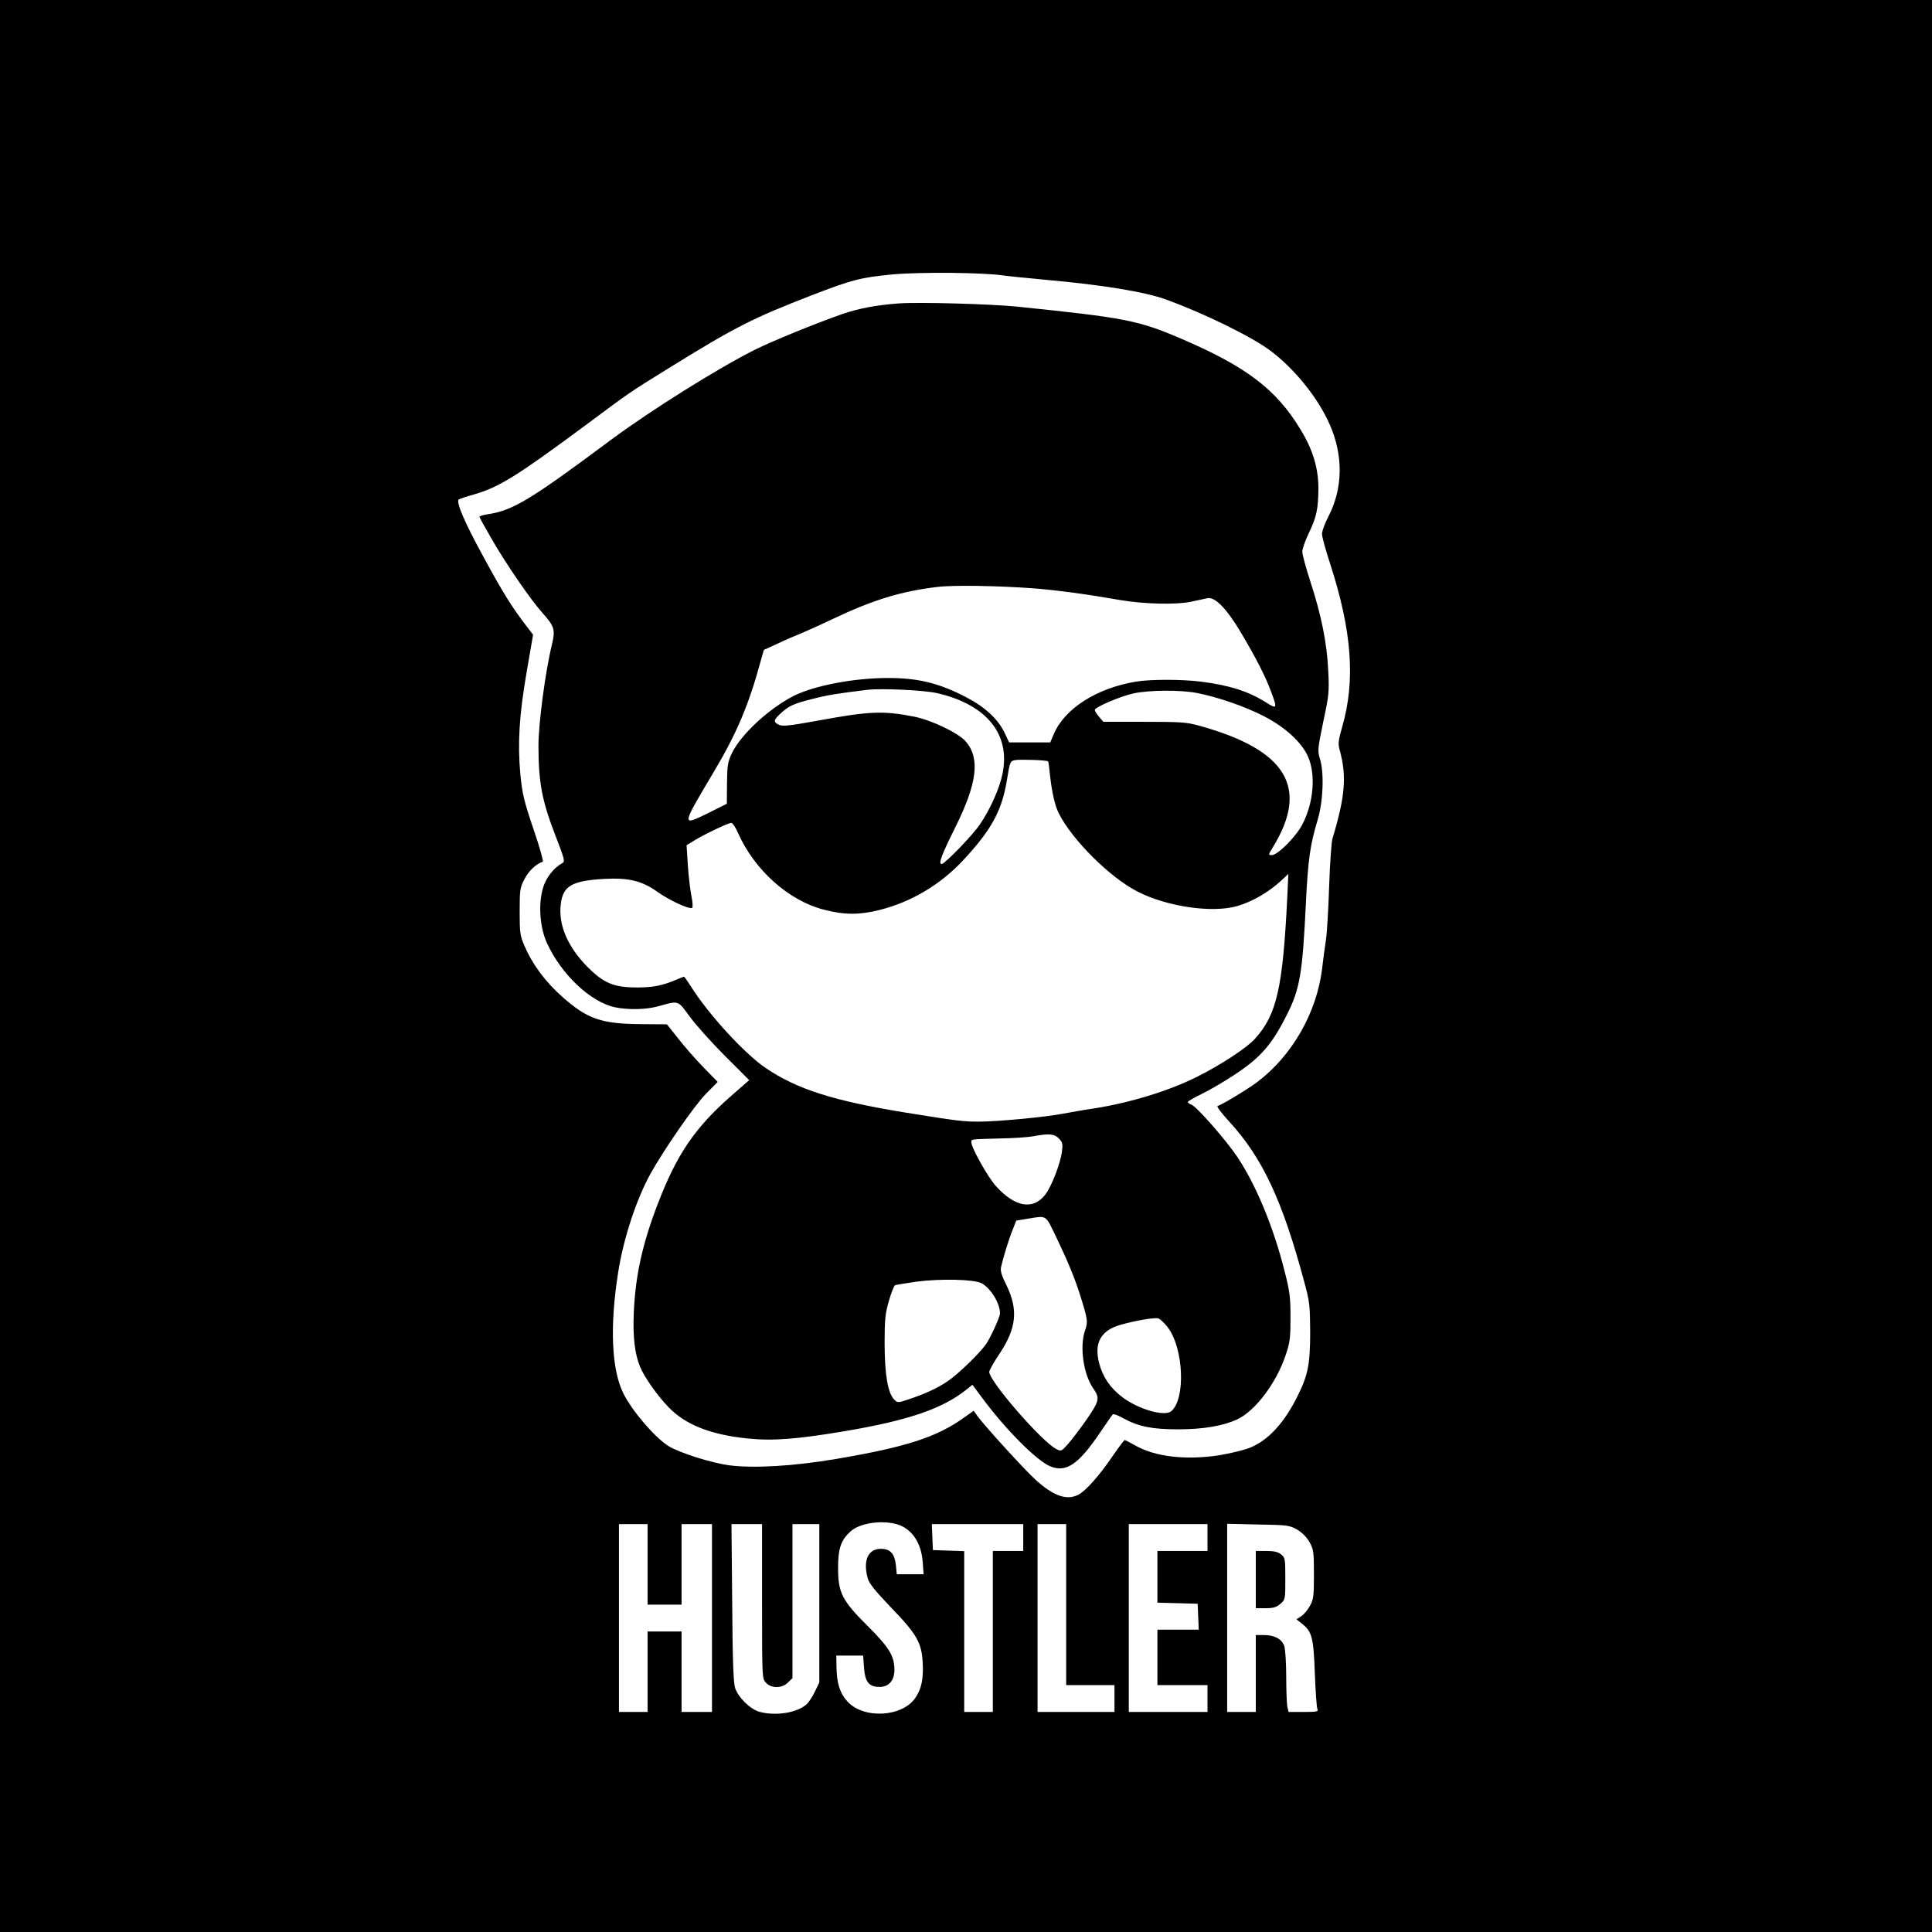 <?xml version="1.0" standalone="no"?>
<!DOCTYPE svg PUBLIC "-//W3C//DTD SVG 20010904//EN"
 "http://www.w3.org/TR/2001/REC-SVG-20010904/DTD/svg10.dtd">
<svg version="1.0" xmlns="http://www.w3.org/2000/svg"
 width="1080pt" height="1080pt" viewBox="0 0 1080 1080"
 preserveAspectRatio="xMidYMid meet">

<g transform="translate(0,1080) scale(0.1,-0.1)"
fill="#000000" stroke="none">
<path d="M0 5400 l0 -5400 5400 0 5400 0 0 5400 0 5400 -5400 0 -5400 0 0
-5400z m5610 3860 c36 -5 146 -16 245 -25 303 -27 549 -67 662 -109 211 -76
480 -208 584 -286 134 -100 265 -262 330 -408 79 -175 77 -361 -5 -519 -20
-38 -36 -82 -36 -98 0 -16 21 -91 46 -168 121 -373 142 -650 67 -910 -22 -77
-24 -94 -14 -130 40 -146 31 -258 -41 -497 -5 -19 -14 -138 -18 -265 -4 -126
-12 -261 -18 -300 -6 -38 -16 -113 -22 -165 -31 -243 -167 -481 -361 -628 -50
-38 -195 -126 -223 -135 -6 -2 22 -39 62 -83 188 -203 301 -443 424 -904 29
-106 31 -128 32 -275 0 -180 -12 -241 -69 -356 -75 -153 -166 -251 -268 -292
-35 -14 -116 -33 -178 -43 -186 -27 -354 -7 -465 57 -28 16 -54 29 -57 29 -3
0 -34 -41 -69 -92 -73 -107 -149 -193 -189 -213 -65 -34 -138 -9 -239 82 -62
56 -285 301 -326 357 l-21 30 -49 -35 c-155 -112 -323 -167 -716 -234 -241
-41 -463 -54 -603 -36 -101 14 -278 70 -339 108 -77 49 -201 194 -251 293 -67
135 -77 377 -29 680 30 189 101 405 181 550 73 131 243 378 308 444 l67 68
-80 82 c-43 44 -107 117 -141 161 l-63 79 -147 1 c-220 2 -297 28 -438 153
-95 84 -167 182 -210 282 -26 60 -28 75 -28 195 0 123 2 133 28 183 24 45 63
82 101 95 5 2 -18 84 -52 183 -53 157 -62 194 -73 304 -16 173 -7 330 35 573
l36 209 -43 56 c-78 103 -123 174 -236 382 -103 188 -152 302 -137 318 4 3 43
16 89 29 137 40 237 102 615 382 265 197 240 180 472 324 372 230 466 278 802
408 223 86 270 98 448 115 155 14 504 11 620 -6z m-598 -6980 c84 -24 138
-102 146 -212 l5 -68 -75 0 -75 0 -5 51 c-7 64 -31 91 -84 91 -72 0 -101 -66
-73 -166 8 -28 42 -70 129 -161 145 -150 172 -197 178 -310 5 -90 -7 -146 -41
-196 -73 -108 -290 -120 -380 -20 -42 46 -59 100 -61 191 l-1 65 75 0 75 0 5
-68 c6 -80 28 -107 87 -107 52 0 83 36 83 97 -1 77 -30 124 -148 242 -145 144
-167 187 -167 326 0 108 15 154 68 203 50 47 170 66 259 42z m-1392 -225 l0
-225 95 0 95 0 0 225 0 225 85 0 85 0 0 -525 0 -525 -85 0 -85 0 0 225 0 225
-95 0 -95 0 0 -225 0 -225 -80 0 -80 0 0 525 0 525 80 0 80 0 0 -225z m640
-207 c0 -429 0 -432 22 -455 30 -32 90 -32 123 2 l25 24 0 431 0 430 75 0 75
0 0 -442 0 -443 -24 -50 c-13 -27 -34 -60 -47 -72 -53 -48 -173 -67 -264 -42
-51 14 -119 81 -136 134 -9 29 -14 156 -16 478 l-4 437 85 0 86 0 0 -432z
m1460 357 l0 -75 -85 0 -85 0 0 -450 0 -450 -80 0 -80 0 0 450 0 449 -87 3
-88 3 -3 73 -3 72 256 0 255 0 0 -75z m240 -375 l0 -450 135 0 135 0 0 -75 0
-75 -215 0 -215 0 0 525 0 525 80 0 80 0 0 -450z m790 375 l0 -75 -140 0 -140
0 0 -145 0 -144 113 -3 112 -3 3 -72 3 -73 -116 0 -115 0 0 -155 0 -155 140 0
140 0 0 -75 0 -75 -220 0 -220 0 0 525 0 525 220 0 220 0 0 -75z m500 45 c29
-17 53 -41 70 -70 23 -42 25 -54 25 -180 0 -120 -2 -140 -22 -176 -12 -23 -34
-49 -49 -59 l-27 -17 33 -26 c54 -43 63 -77 70 -277 4 -99 10 -188 14 -197 7
-16 0 -18 -77 -18 l-84 0 -7 31 c-3 17 -6 93 -6 169 0 75 -5 151 -11 169 -14
39 -54 61 -114 61 l-45 0 0 -215 0 -215 -80 0 -80 0 0 526 0 526 173 -4 c162
-3 175 -4 217 -28z"/>
<path d="M5025 9104 c-131 -10 -224 -28 -318 -60 -148 -52 -389 -150 -487
-199 -208 -104 -584 -340 -805 -504 -452 -337 -549 -395 -690 -416 -25 -4 -45
-10 -45 -14 0 -3 31 -59 68 -123 79 -138 217 -339 285 -415 66 -74 72 -93 53
-173 -38 -155 -76 -445 -76 -570 0 -200 20 -306 90 -488 56 -145 60 -158 43
-167 -49 -27 -92 -83 -108 -140 -27 -92 -17 -223 24 -310 81 -175 245 -328
380 -356 75 -15 174 -13 241 6 116 32 108 35 175 -57 33 -45 121 -144 196
-219 l137 -137 -104 -91 c-200 -176 -302 -326 -407 -601 -85 -220 -125 -400
-134 -606 -6 -135 5 -232 35 -304 23 -57 96 -161 159 -226 94 -98 235 -154
441 -175 143 -15 279 -4 552 42 351 60 537 124 671 230 l35 28 61 -82 c127
-170 296 -340 372 -373 90 -38 159 8 282 190 34 50 65 95 69 99 4 5 32 -5 61
-22 82 -45 159 -61 303 -61 143 0 253 19 333 56 101 48 218 203 270 359 24 71
27 95 27 210 0 114 -4 146 -33 259 -62 247 -160 483 -265 640 -65 96 -228 282
-256 291 -11 4 -20 10 -20 15 0 4 35 24 78 45 42 20 127 70 189 111 141 94
203 165 286 330 74 146 88 232 107 624 12 246 23 324 66 468 31 103 37 265 12
342 -13 43 -12 54 19 205 32 148 34 169 28 285 -7 154 -38 309 -99 496 -25 77
-46 154 -46 170 0 16 16 61 35 101 45 93 54 137 55 253 0 113 -31 217 -100
329 -135 224 -303 352 -670 509 -239 102 -312 116 -915 178 -150 15 -549 26
-660 18z m755 -1593 c134 -11 285 -31 486 -66 130 -22 310 -26 390 -9 38 8 80
17 94 20 42 9 108 -59 188 -194 82 -138 136 -243 168 -330 35 -93 33 -98 -28
-59 -100 63 -207 97 -368 117 -107 13 -277 13 -358 0 -220 -36 -400 -150 -461
-293 l-20 -47 -115 0 -115 0 -26 55 c-36 75 -109 143 -213 197 -151 79 -269
108 -437 108 -192 0 -411 -42 -528 -100 -137 -70 -293 -213 -345 -319 -24 -51
-27 -67 -28 -170 l-1 -114 -106 -53 c-149 -73 -149 -75 33 231 129 217 195
372 264 626 l16 56 79 36 c44 21 102 46 128 56 26 11 105 46 174 79 227 108
386 157 589 181 88 11 336 7 540 -8z m-540 -586 c276 -64 410 -230 364 -451
-16 -80 -69 -199 -126 -282 -39 -59 -197 -222 -214 -222 -20 0 -1 50 76 205
123 247 140 387 58 481 -41 47 -192 119 -288 138 -175 34 -249 31 -547 -24
-149 -27 -187 -31 -208 -22 -33 15 -32 27 8 63 46 43 71 55 183 83 86 22 140
30 304 50 79 9 317 -2 390 -19z m1452 1 c116 -23 265 -74 372 -129 116 -59
209 -143 246 -222 47 -102 34 -263 -31 -386 -36 -68 -137 -169 -169 -169 -21
0 -21 1 5 43 205 334 78 545 -410 680 -72 20 -104 22 -308 22 l-229 0 -24 28
c-13 15 -24 33 -24 38 0 16 143 77 217 93 88 19 262 20 355 2z m-833 -382 c2
-2 7 -38 11 -81 10 -91 27 -166 48 -208 74 -149 289 -363 443 -440 165 -84
417 -120 555 -80 86 25 175 77 248 144 l38 36 -6 -130 c-25 -508 -59 -657
-180 -791 -45 -51 -193 -148 -326 -214 -155 -78 -375 -145 -573 -176 -56 -8
-134 -22 -172 -29 -94 -19 -369 -45 -473 -45 -88 0 -121 4 -412 51 -399 65
-605 130 -780 249 -118 80 -321 301 -419 458 -18 28 -35 52 -37 52 -3 0 -21
-7 -42 -16 -78 -33 -130 -44 -219 -44 -131 0 -187 23 -278 114 -112 113 -165
237 -150 353 12 101 63 130 245 140 136 7 209 -11 296 -73 64 -46 178 -99 193
-89 5 2 3 33 -4 67 -7 35 -16 113 -20 173 l-7 110 44 27 c57 35 189 98 206 98
7 0 25 -26 38 -57 92 -207 282 -377 479 -428 115 -30 199 -30 311 -2 179 45
342 142 470 280 156 168 214 274 242 442 18 109 18 110 47 116 28 5 176 0 184
-7z m61 -2109 c20 -21 22 -30 16 -75 -9 -66 -58 -192 -92 -237 -68 -89 -170
-72 -277 47 -45 50 -137 214 -137 244 0 19 -10 17 160 22 74 1 158 7 185 12
89 17 119 14 145 -13z m-15 -552 c63 -131 102 -225 133 -323 43 -138 45 -147
26 -202 -29 -89 -7 -241 47 -319 38 -54 35 -69 -34 -170 -36 -52 -83 -114
-105 -139 -39 -44 -40 -44 -68 -30 -82 43 -374 379 -374 431 0 9 25 53 55 98
98 146 108 249 41 387 -27 54 -35 80 -30 101 12 54 44 158 65 209 l20 51 62
10 c112 18 99 26 162 -104z m-419 -256 c51 -26 104 -112 104 -168 0 -21 -50
-131 -78 -173 -35 -50 -155 -167 -213 -206 -56 -39 -132 -74 -228 -105 -51
-17 -54 -17 -72 1 -36 37 -53 137 -54 309 0 140 3 170 24 243 13 46 29 86 35
88 6 2 58 10 116 19 134 18 323 14 366 -8z m1041 -246 c90 -116 102 -402 20
-470 -38 -31 -183 11 -272 78 -69 52 -111 114 -131 192 -29 112 10 182 119
213 88 25 191 42 212 36 11 -4 35 -26 52 -49z"/>
<path d="M7020 1970 l0 -160 54 0 c44 0 61 5 83 24 28 24 28 26 28 141 0 111
-1 118 -24 136 -17 14 -39 19 -82 19 l-59 0 0 -160z"/>
</g>
</svg>
